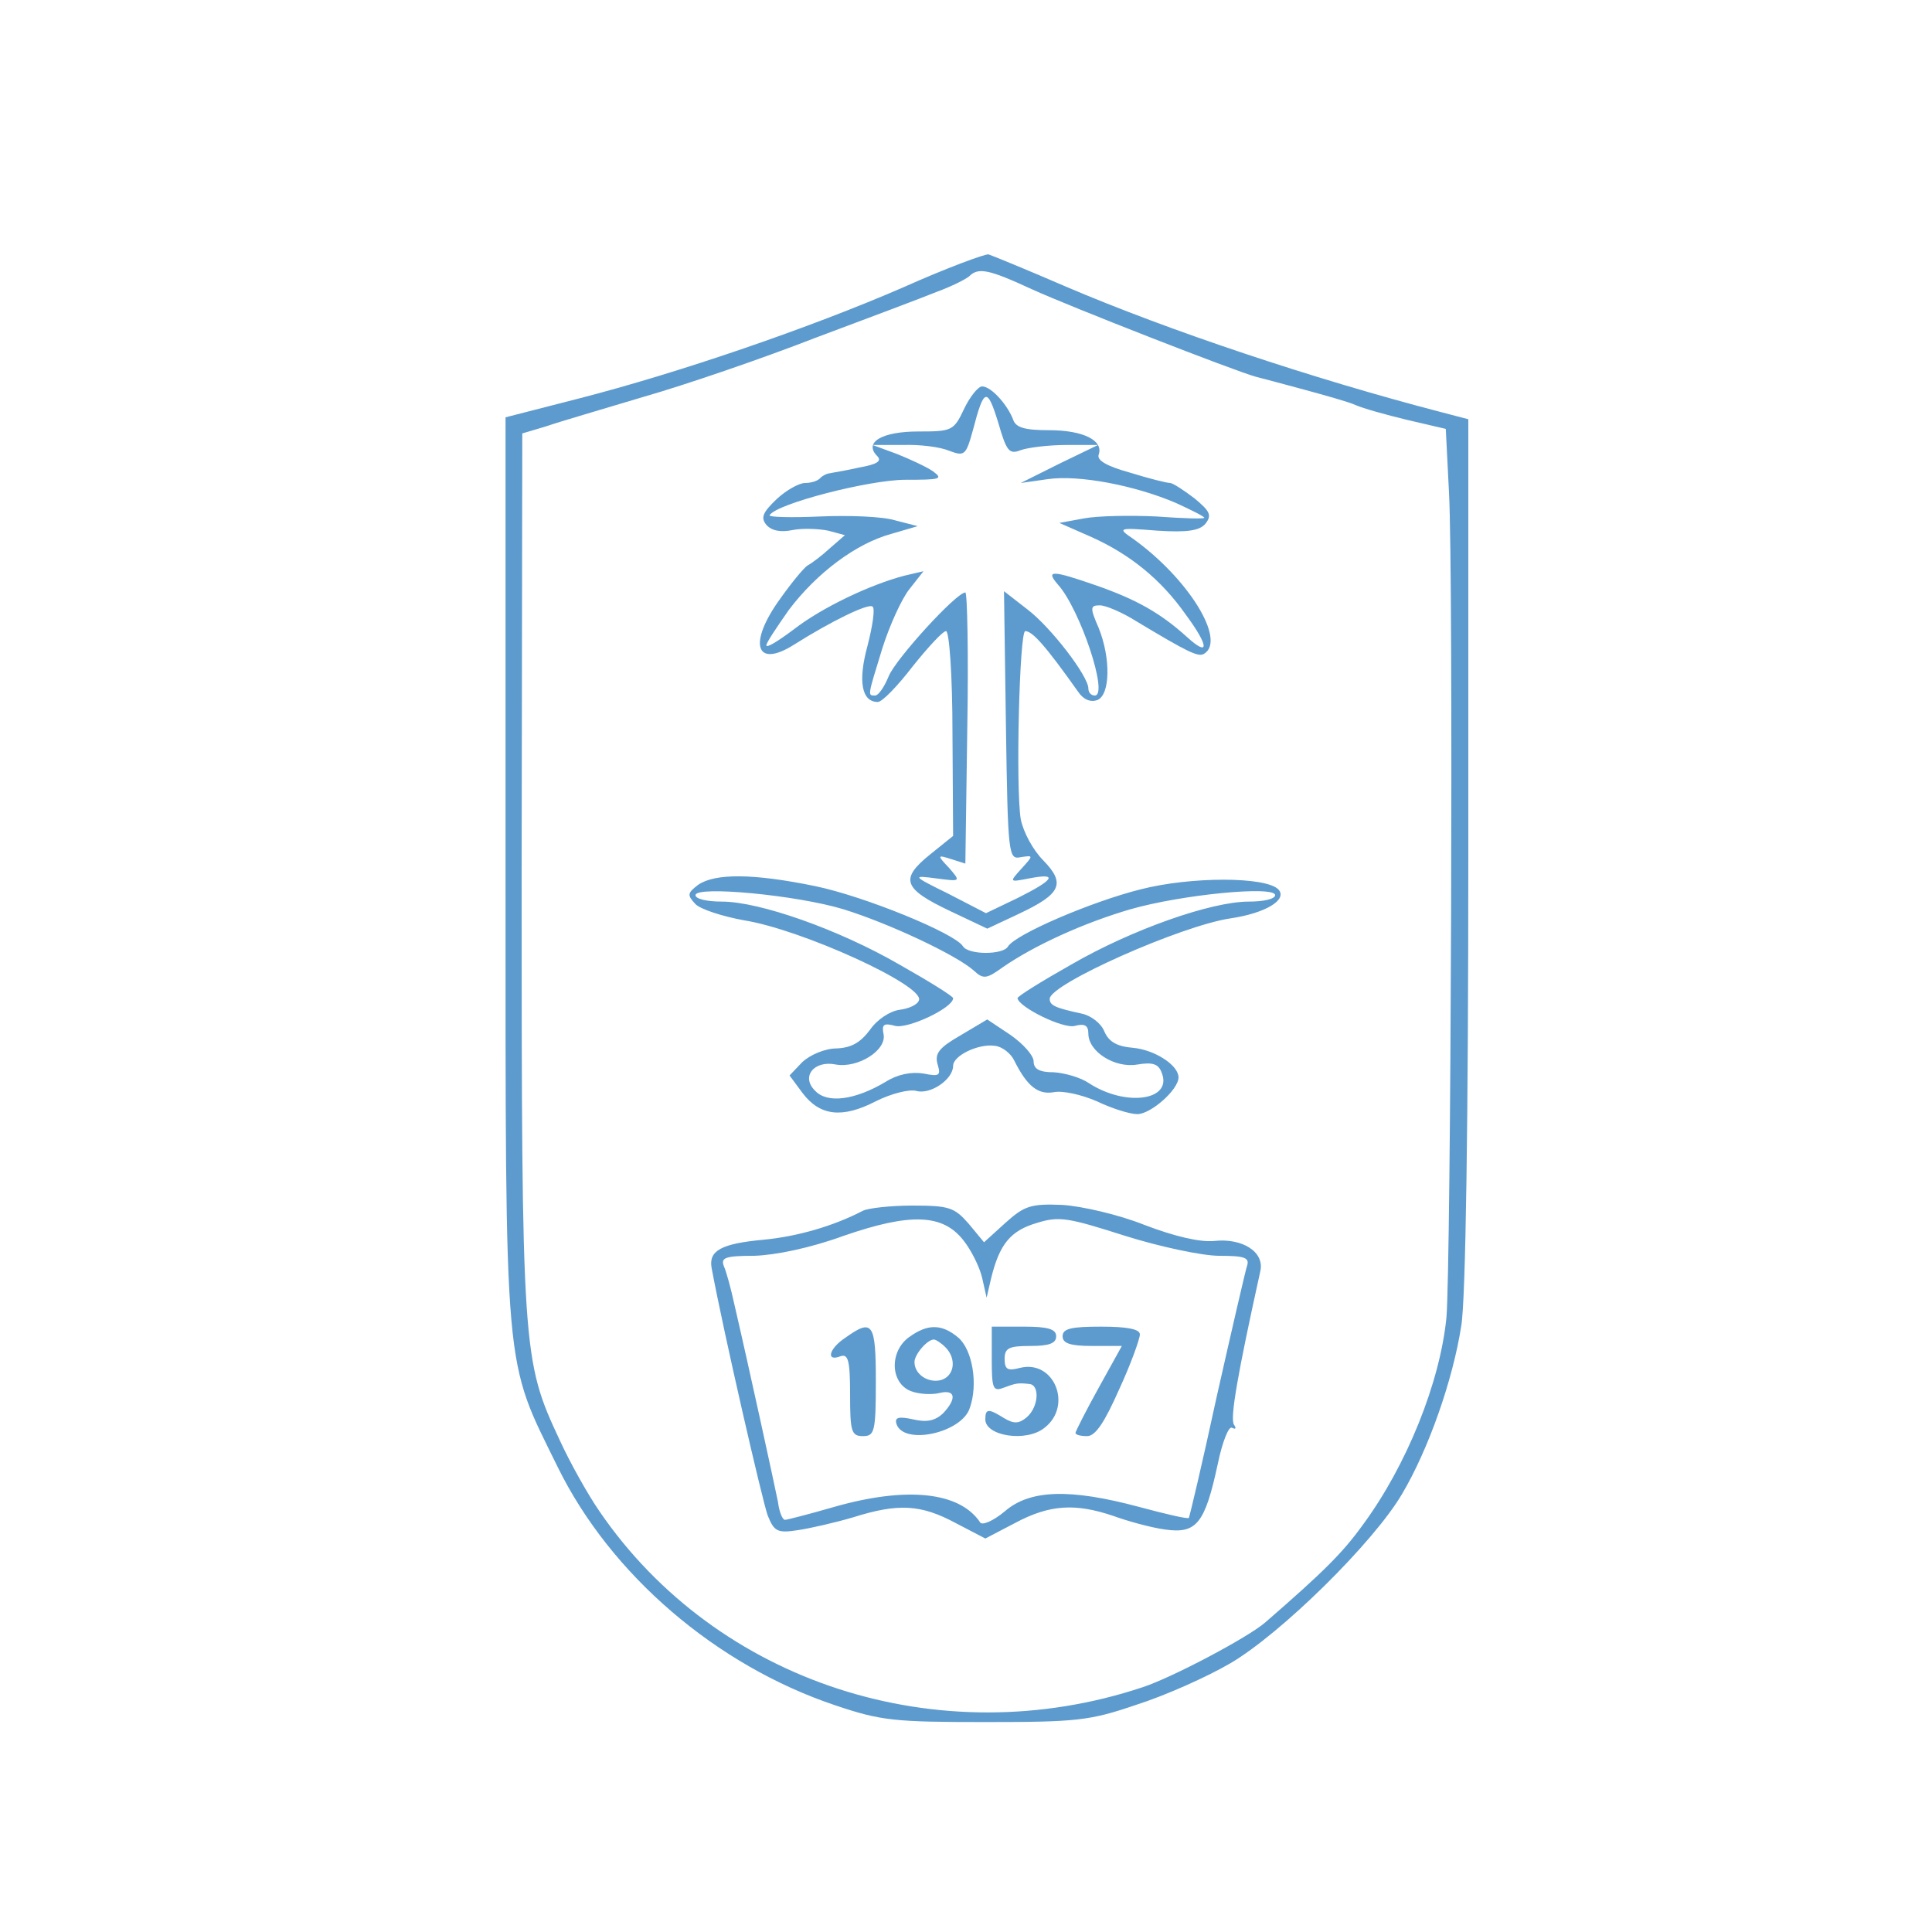 <?xml version="1.0" standalone="no"?>
<!DOCTYPE svg PUBLIC "-//W3C//DTD SVG 20010904//EN"
 "http://www.w3.org/TR/2001/REC-SVG-20010904/DTD/svg10.dtd">
<svg version="1.0" xmlns="http://www.w3.org/2000/svg"
 width="300pt" height="300pt" viewBox="0 0 300 300"
 preserveAspectRatio="xMidYMid meet">
<g transform="translate(0,300) scale(0.1,-0.1)"
fill="#5d9bce" stroke="none">
<path d="M1403 2554 c-145 -63 -349 -133 -505 -173 l-113 -29 0 -704 c0 -795
-3 -755 81 -926 82 -167 246 -308 431 -370 71 -24 92 -26 233 -26 142 0 162 2
235 27 44 14 109 43 145 64 79 46 223 188 267 263 41 69 79 177 92 261 7 40
11 320 11 736 l0 672 -42 11 c-200 52 -424 127 -583 195 -60 26 -114 48 -120
50 -5 1 -65 -21 -132 -51z m199 -3 c59 -27 315 -127 348 -136 8 -2 42 -11 75
-20 33 -9 69 -19 80 -24 11 -5 47 -15 80 -23 l60 -14 5 -99 c7 -129 3 -1201
-4 -1281 -10 -101 -62 -230 -130 -322 -31 -43 -60 -72 -151 -151 -26 -23 -145
-86 -191 -101 -316 -105 -661 7 -843 273 -18 26 -46 76 -62 111 -58 124 -59
136 -59 882 l1 681 37 11 c20 7 89 27 152 46 63 18 183 59 265 91 83 31 168
63 190 72 22 8 44 19 50 24 14 14 30 11 97 -20z"/>
<path d="M1497 2365 c-16 -34 -19 -35 -71 -35 -57 0 -85 -17 -64 -38 8 -8 0
-13 -28 -18 -22 -5 -42 -8 -46 -9 -3 0 -10 -3 -14 -7 -4 -5 -15 -8 -24 -8 -9
0 -29 -11 -44 -25 -22 -21 -25 -29 -16 -40 8 -9 22 -12 41 -8 15 3 40 2 55 -1
l26 -7 -23 -20 c-13 -12 -29 -24 -35 -27 -6 -4 -25 -27 -42 -51 -51 -70 -39
-110 21 -72 57 36 116 65 122 59 4 -3 0 -30 -8 -61 -15 -55 -9 -87 16 -87 7 0
31 25 54 55 24 30 47 55 52 55 5 0 10 -68 10 -159 l1 -159 -36 -29 c-47 -38
-42 -53 32 -88 l57 -27 49 23 c66 31 73 47 38 83 -16 16 -31 44 -35 64 -8 49
-2 292 7 292 11 0 31 -22 82 -94 8 -12 19 -17 30 -13 20 8 21 65 2 112 -14 32
-13 35 2 35 9 0 35 -11 57 -25 80 -48 96 -56 105 -50 34 21 -24 116 -110 178
-25 17 -25 18 37 13 47 -3 66 0 75 11 10 13 7 19 -17 39 -17 13 -34 24 -38 24
-5 0 -33 7 -62 16 -36 10 -52 19 -49 28 8 22 -24 38 -77 38 -38 0 -52 4 -56
17 -9 23 -34 51 -48 51 -6 0 -19 -16 -28 -35z m88 -64 c11 4 43 8 70 8 l50 0
-60 -29 -60 -30 42 6 c49 7 136 -10 199 -37 24 -11 44 -21 44 -23 0 -2 -33 -1
-74 2 -41 2 -92 1 -113 -3 l-38 -7 50 -22 c60 -27 108 -66 146 -120 37 -50 37
-67 2 -35 -41 37 -78 58 -141 80 -69 24 -79 24 -59 1 34 -38 79 -172 57 -172
-6 0 -10 5 -10 11 0 19 -58 95 -95 123 l-36 28 3 -209 c3 -202 4 -208 23 -204
20 3 20 3 1 -18 -19 -21 -19 -21 12 -15 46 9 39 -2 -17 -30 l-50 -24 -58 30
c-57 28 -57 29 -19 24 38 -5 38 -5 20 16 -19 20 -19 21 3 14 l22 -7 3 210 c2
116 0 211 -3 211 -14 0 -108 -103 -119 -130 -7 -17 -16 -30 -21 -30 -12 0 -12
-2 11 73 11 35 30 77 42 92 l22 28 -30 -7 c-53 -14 -127 -49 -171 -83 -24 -18
-43 -30 -43 -25 0 4 16 28 35 55 43 57 104 103 159 118 l41 12 -35 9 c-19 6
-72 8 -117 6 -45 -2 -80 -1 -78 2 11 18 155 55 211 55 54 0 59 1 43 13 -10 7
-36 19 -56 27 l-38 14 47 0 c26 1 58 -3 72 -9 24 -9 26 -7 37 33 17 65 22 66
39 11 13 -45 17 -50 35 -43z"/>
<path d="M1084 1626 c-17 -13 -17 -16 -4 -30 8 -8 42 -19 75 -25 89 -14 280
-101 272 -124 -2 -7 -15 -13 -30 -15 -15 -2 -35 -15 -46 -31 -15 -20 -29 -28
-52 -29 -18 0 -41 -10 -53 -21 l-20 -21 20 -27 c27 -36 62 -40 114 -13 24 12
52 19 63 16 22 -6 57 18 57 39 0 16 40 35 65 31 11 -1 25 -12 30 -23 20 -40
37 -53 61 -49 14 3 44 -4 67 -14 23 -11 51 -20 63 -20 21 0 64 38 64 57 0 19
-37 43 -71 46 -24 2 -37 9 -44 25 -5 13 -21 25 -35 28 -42 9 -50 13 -50 23 0
23 205 114 281 125 54 8 89 29 74 45 -20 20 -136 20 -214 0 -76 -19 -195 -70
-206 -89 -8 -13 -62 -13 -70 1 -13 20 -152 77 -229 93 -97 20 -156 20 -182 2z
m226 -38 c71 -22 175 -71 202 -95 15 -14 20 -13 45 5 49 34 126 69 198 90 80
23 225 37 225 22 0 -6 -18 -10 -41 -10 -58 0 -181 -43 -276 -98 -46 -26 -83
-49 -83 -52 2 -14 71 -48 89 -43 15 4 21 1 21 -12 0 -28 41 -54 76 -48 24 4
33 1 38 -13 17 -43 -56 -53 -113 -16 -13 9 -38 16 -55 17 -22 0 -31 5 -31 17
0 9 -16 27 -36 41 l-36 24 -42 -25 c-33 -19 -40 -28 -35 -45 5 -17 3 -19 -22
-14 -19 3 -40 -1 -59 -13 -47 -28 -90 -34 -109 -14 -23 22 -2 48 32 41 34 -6
79 22 74 47 -3 15 0 18 18 13 20 -5 90 28 90 43 0 3 -37 26 -83 52 -95 55
-218 98 -276 98 -23 0 -41 4 -41 10 0 15 158 0 230 -22z"/>
<path d="M1340 1120 c-46 -24 -102 -40 -154 -45 -66 -6 -86 -17 -81 -44 19
-102 79 -362 87 -384 10 -25 15 -28 47 -23 20 3 59 12 86 20 70 22 105 20 159
-9 l46 -24 46 24 c54 29 94 31 153 11 22 -8 58 -18 80 -21 49 -7 62 9 82 102
7 34 17 59 22 56 6 -3 7 -1 3 5 -6 10 5 75 41 238 7 30 -28 52 -72 47 -22 -2
-61 7 -108 25 -40 16 -97 29 -127 31 -49 2 -59 -1 -89 -28 l-33 -30 -24 29
c-22 25 -30 28 -87 28 -34 0 -69 -4 -77 -8z m156 -46 c12 -15 25 -41 29 -58
l7 -31 7 30 c13 53 30 74 71 86 35 11 49 8 137 -20 54 -17 120 -31 146 -31 41
0 48 -3 43 -17 -3 -10 -24 -101 -47 -203 -22 -102 -42 -186 -43 -187 -2 -2
-36 6 -77 17 -108 29 -170 27 -209 -7 -18 -15 -35 -22 -38 -17 -32 48 -115 56
-227 24 -38 -11 -73 -20 -76 -20 -4 0 -9 12 -11 28 -5 25 -45 209 -68 308 -5
23 -12 49 -16 58 -5 13 2 16 47 16 33 1 87 12 139 31 104 36 154 34 186 -7z"/>
<path d="M1313 923 c-26 -17 -31 -38 -8 -29 12 4 15 -6 15 -59 0 -58 2 -65 20
-65 18 0 20 7 20 85 0 91 -5 98 -47 68z"/>
<path d="M1412 924 c-31 -22 -30 -71 2 -84 13 -5 33 -6 45 -3 25 6 27 -9 5
-32 -12 -11 -25 -14 -46 -9 -23 5 -29 3 -26 -7 11 -34 102 -14 114 25 13 37 4
90 -18 109 -25 21 -47 22 -76 1z m56 -16 c18 -18 14 -45 -7 -51 -20 -5 -41 9
-41 28 0 12 20 35 30 35 3 0 11 -5 18 -12z"/>
<path d="M1540 889 c0 -45 2 -50 18 -44 19 7 22 8 40 6 17 -1 15 -36 -4 -52
-12 -10 -20 -10 -35 -1 -24 15 -29 15 -29 -2 0 -26 64 -36 92 -13 44 34 15
106 -38 93 -19 -5 -24 -3 -24 14 0 17 7 20 40 20 29 0 40 4 40 15 0 11 -12 15
-50 15 l-50 0 0 -51z"/>
<path d="M1650 925 c0 -11 12 -15 46 -15 l46 0 -36 -65 c-20 -36 -36 -68 -36
-70 0 -3 8 -5 18 -5 13 0 27 21 50 73 18 39 32 78 32 85 0 8 -19 12 -60 12
-47 0 -60 -3 -60 -15z"/>
</g>
</svg>

